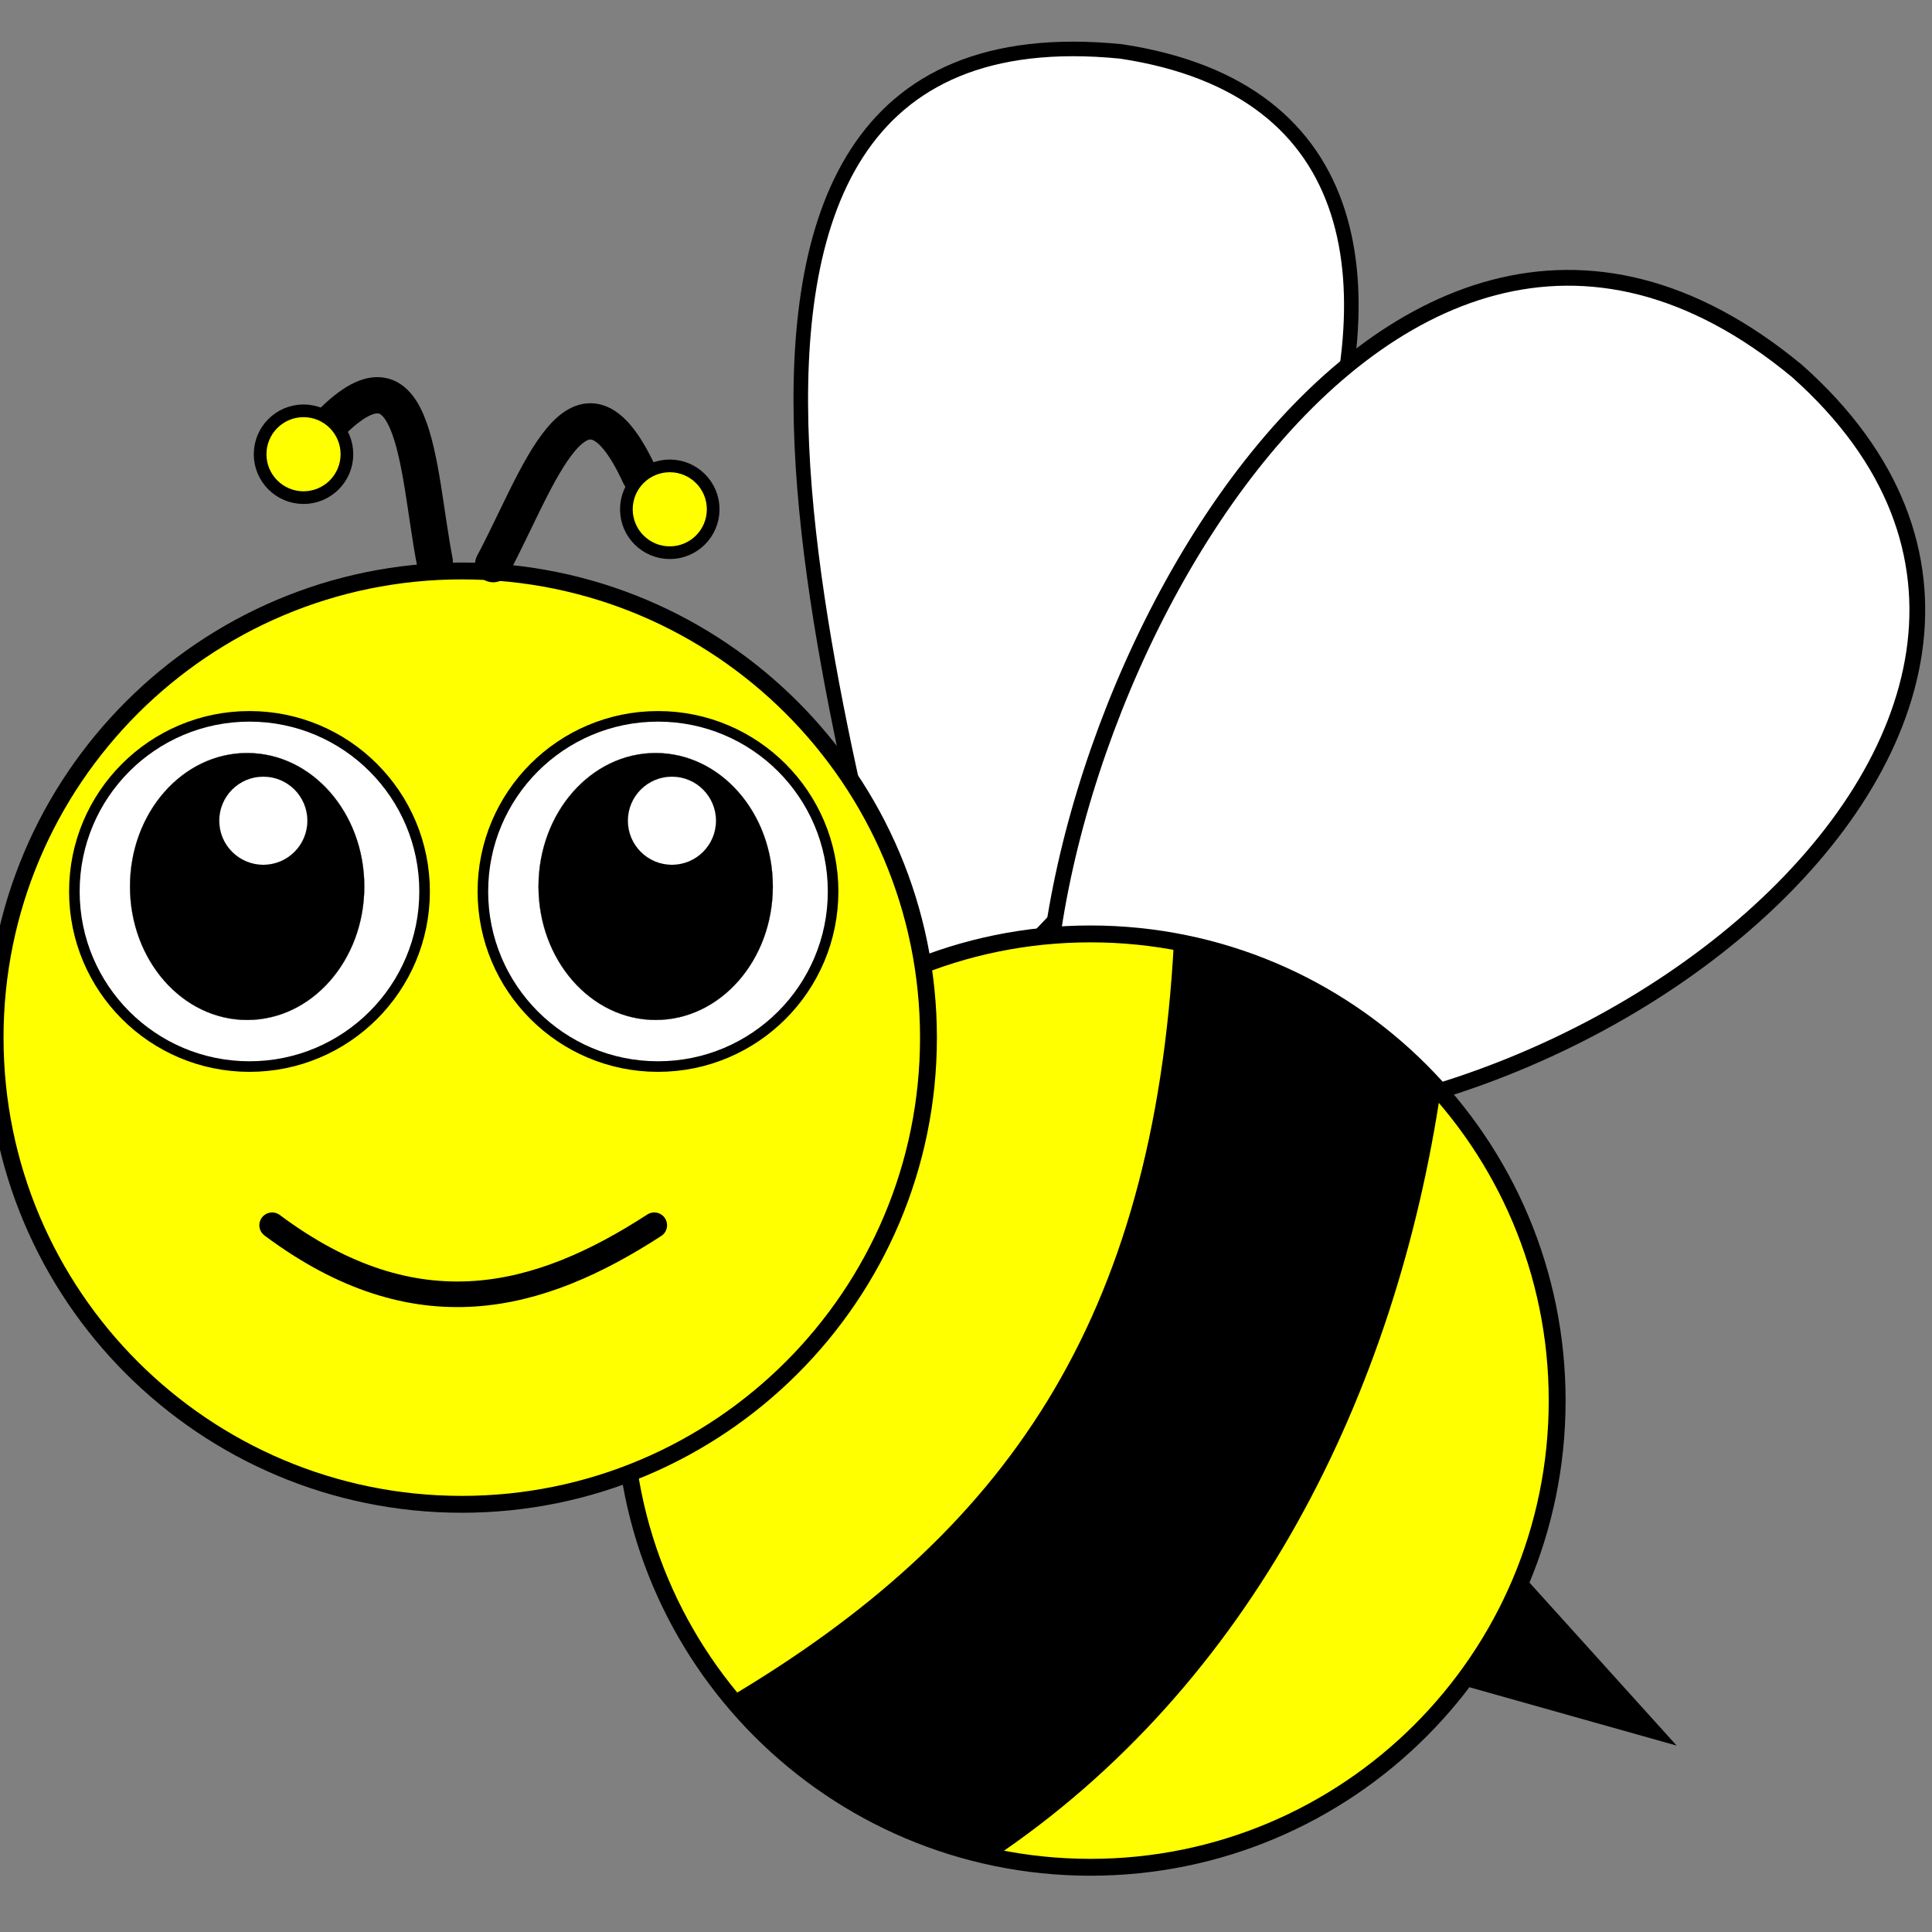 <?xml version="1.0" encoding="UTF-8" standalone="no"?>
<!-- Created with Inkscape (http://www.inkscape.org/) -->

<svg
   xmlns:dc="http://purl.org/dc/elements/1.1/"
   xmlns:cc="http://creativecommons.org/ns#"
   xmlns:rdf="http://www.w3.org/1999/02/22-rdf-syntax-ns#"
   xmlns:svg="http://www.w3.org/2000/svg"
   xmlns="http://www.w3.org/2000/svg"
   xmlns:sodipodi="http://sodipodi.sourceforge.net/DTD/sodipodi-0.dtd"
   xmlns:inkscape="http://www.inkscape.org/namespaces/inkscape"
   id="svg2848"
   sodipodi:docname="bee.svg"
   viewBox="0 0 200 200"
   version="1.1"
   inkscape:version="0.48.5 r10040"
   width="100%"
   height="100%">
  <rect x="0" y="0" width="200" height="200" fill="#808080" stroke="none"/>
  <defs
     id="defs36" />
  <title
     id="title6052">Projet logo jvne</title>
  <sodipodi:namedview
     id="base"
     bordercolor="#666666"
     inkscape:pageshadow="2"
     inkscape:window-y="0"
     pagecolor="#ffffff"
     inkscape:window-height="799"
     inkscape:window-maximized="0"
     inkscape:zoom="0.37751929"
     inkscape:window-x="148"
     showgrid="false"
     borderopacity="1.0"
     inkscape:current-layer="layer1"
     inkscape:cx="-195.46686"
     inkscape:cy="165.2563"
     inkscape:window-width="827"
     inkscape:pageopacity="0.0"
     inkscape:document-units="px" />
  <g
     id="layer1"
     inkscape:label="Calque 1"
     inkscape:groupmode="layer"
     transform="translate(-1735.9,139.11)">
    <g
       transform="matrix(0.873,0,0,0.873,1281.836,-219.201)"
       id="g15604">
      <path
         inkscape:connector-curvature="0"
         d="m 628.01,215.7 c -3.84,-26.07 -38.66,-124.21 25.04,-117.86 58.495,8.828 10.058,95.541 -25.037,117.86 z"
         style="fill:#ffffff;stroke:#000000;stroke-width:1.727px"
         sodipodi:nodetypes="ccc"
         id="path15606" />
      <path
         inkscape:connector-curvature="0"
         d="m 644.58,223.06 c -6.103,-42.361 38.267,-129 88.622,-87.33 46.841,41.658 -31.848,102.47 -88.622,87.33 z"
         style="fill:#ffffff;stroke:#000000;stroke-width:1.87px"
         sodipodi:nodetypes="ccc"
         id="path15608" />
      <path
         sodipodi:cx="296.6774"
         sodipodi:cy="-56.945683"
         transform="translate(352.75,314.77)"
         d="m 352.016,-56.946 c 0,30.563 -24.776,55.339 -55.339,55.339 -30.563,0 -55.339,-24.776 -55.339,-55.339 0,-30.563 24.776,-55.339 55.339,-55.339 30.563,0 55.339,24.776 55.339,55.339 z"
         sodipodi:type="arc"
         style="fill:#ffff00;stroke:#000000;stroke-width:2;stroke-linecap:round"
         sodipodi:ry="55.338791"
         sodipodi:rx="55.338791"
         id="path15610" />
      <path
         sodipodi:cx="296.6774"
         sodipodi:cy="-56.945683"
         transform="translate(278.2,271.73)"
         d="m 352.016,-56.946 c 0,30.563 -24.776,55.339 -55.339,55.339 -30.563,0 -55.339,-24.776 -55.339,-55.339 0,-30.563 24.776,-55.339 55.339,-55.339 30.563,0 55.339,24.776 55.339,55.339 z"
         sodipodi:type="arc"
         style="fill:#ffff00;stroke:#000000;stroke-width:2;stroke-linecap:round"
         sodipodi:ry="55.338791"
         sodipodi:rx="55.338791"
         id="path15612" />
      <path
         inkscape:connector-curvature="0"
         d="m 606.84,293.45 c 32.799,-19.489 50.587,-44.629 52.989,-90.154 8.563,1.199 20.342,6.255 30.707,17.192 -5.316,36.417 -22.452,70.825 -53.125,91.304 -9.808,-1.372 -23.264,-10.256 -30.571,-18.342 z"
         style="fill:#000000;stroke:#000000;stroke-width:1px"
         sodipodi:nodetypes="ccccc"
         id="path15614" />
      <g
         transform="matrix(1.253,0,0,1.253,76.995,-6.784)"
         id="g15616">
        <path
           sodipodi:cx="120"
           sodipodi:cy="592.36218"
           transform="matrix(0.29,0,0,0.29,381.12,-8.789)"
           d="m 177.143,592.362 c 0,31.559 -25.584,57.143 -57.143,57.143 -31.559,0 -57.143,-25.584 -57.143,-57.143 0,-31.559 25.584,-57.143 57.143,-57.143 31.559,0 57.143,25.584 57.143,57.143 z"
           sodipodi:type="arc"
           style="fill:#ffffff;stroke:#000000;stroke-width:3.45"
           sodipodi:ry="57.142857"
           sodipodi:rx="57.142857"
           id="path15618" />
        <path
           sodipodi:cx="120"
           sodipodi:cy="592.36218"
           transform="matrix(0.194,0,0,0.221,392.42,31.614)"
           d="m 177.143,592.362 c 0,31.559 -25.584,57.143 -57.143,57.143 -31.559,0 -57.143,-25.584 -57.143,-57.143 0,-31.559 25.584,-57.143 57.143,-57.143 31.559,0 57.143,25.584 57.143,57.143 z"
           sodipodi:type="arc"
           style="fill:#000000;stroke:#000000;stroke-width:0.1"
           sodipodi:ry="57.142857"
           sodipodi:rx="57.142857"
           id="path15620" />
        <path
           sodipodi:cx="120"
           sodipodi:cy="592.36218"
           transform="matrix(0.073,0,0,0.073,408.48,113.06)"
           d="m 177.143,592.362 c 0,31.559 -25.584,57.143 -57.143,57.143 -31.559,0 -57.143,-25.584 -57.143,-57.143 0,-31.559 25.584,-57.143 57.143,-57.143 31.559,0 57.143,25.584 57.143,57.143 z"
           sodipodi:type="arc"
           style="fill:#ffffff;stroke:#000000;stroke-width:0.1"
           sodipodi:ry="57.142857"
           sodipodi:rx="57.142857"
           id="path15622" />
        <path
           sodipodi:cx="120"
           sodipodi:cy="592.36218"
           transform="matrix(0.29,0,0,0.29,342.46,-8.789)"
           d="m 177.143,592.362 c 0,31.559 -25.584,57.143 -57.143,57.143 -31.559,0 -57.143,-25.584 -57.143,-57.143 0,-31.559 25.584,-57.143 57.143,-57.143 31.559,0 57.143,25.584 57.143,57.143 z"
           sodipodi:type="arc"
           style="fill:#ffffff;stroke:#000000;stroke-width:3.45"
           sodipodi:ry="57.142857"
           sodipodi:rx="57.142857"
           id="path15624" />
        <path
           sodipodi:cx="120"
           sodipodi:cy="592.36218"
           transform="matrix(0.194,0,0,0.221,353.76,31.614)"
           d="m 177.143,592.362 c 0,31.559 -25.584,57.143 -57.143,57.143 -31.559,0 -57.143,-25.584 -57.143,-57.143 0,-31.559 25.584,-57.143 57.143,-57.143 31.559,0 57.143,25.584 57.143,57.143 z"
           sodipodi:type="arc"
           style="fill:#000000;stroke:#000000;stroke-width:0.1"
           sodipodi:ry="57.142857"
           sodipodi:rx="57.142857"
           id="path15626" />
        <path
           sodipodi:cx="120"
           sodipodi:cy="592.36218"
           transform="matrix(0.073,0,0,0.073,369.81,113.06)"
           d="m 177.143,592.362 c 0,31.559 -25.584,57.143 -57.143,57.143 -31.559,0 -57.143,-25.584 -57.143,-57.143 0,-31.559 25.584,-57.143 57.143,-57.143 31.559,0 57.143,25.584 57.143,57.143 z"
           sodipodi:type="arc"
           style="fill:#ffffff;stroke:#000000;stroke-width:0.1"
           sodipodi:ry="57.142857"
           sodipodi:rx="57.142857"
           id="path15628" />
      </g>
      <path
         inkscape:connector-curvature="0"
         inkscape:export-xdpi="1256.7957"
         sodipodi:nodetypes="cc"
         inkscape:export-ydpi="1256.7957"
         d="m 552.39,237.03 c 17.1,12.773 31.599,8.896 45.313,0"
         style="fill:none;stroke:#000000;stroke-width:3.034px;stroke-linecap:round;stroke-linejoin:round"
         id="path15630" />
      <path
         inkscape:connector-curvature="0"
         d="m 571.67,158.33 c -2.138,-11.136 -2.114,-27.843 -13.482,-15.184"
         style="fill:none;stroke:#000000;stroke-width:4.3;stroke-linecap:round;stroke-linejoin:round"
         sodipodi:nodetypes="cc"
         id="path15632" />
      <path
         inkscape:connector-curvature="0"
         d="m 578.6,158.64 c 5.353,-9.996 10.298,-25.954 17.388,-10.488"
         style="fill:none;stroke:#000000;stroke-width:4.3;stroke-linecap:round;stroke-linejoin:round"
         sodipodi:nodetypes="cc"
         id="path15634" />
      <path
         sodipodi:cx="296.6774"
         sodipodi:cy="-56.945683"
         transform="matrix(0.093,0,0,0.093,528.52,150.9)"
         d="m 352.016,-56.946 c 0,30.563 -24.776,55.339 -55.339,55.339 -30.563,0 -55.339,-24.776 -55.339,-55.339 0,-30.563 24.776,-55.339 55.339,-55.339 30.563,0 55.339,24.776 55.339,55.339 z"
         sodipodi:type="arc"
         style="fill:#ffff00;stroke:#000000;stroke-width:16.167;stroke-linecap:round"
         sodipodi:ry="55.338791"
         sodipodi:rx="55.338791"
         id="path15636" />
      <path
         sodipodi:cx="296.6774"
         sodipodi:cy="-56.945683"
         transform="matrix(0.093,0,0,0.093,571.95,157.43)"
         d="m 352.016,-56.946 c 0,30.563 -24.776,55.339 -55.339,55.339 -30.563,0 -55.339,-24.776 -55.339,-55.339 0,-30.563 24.776,-55.339 55.339,-55.339 30.563,0 55.339,24.776 55.339,55.339 z"
         sodipodi:type="arc"
         style="fill:#ffff00;stroke:#000000;stroke-width:16.167;stroke-linecap:round"
         sodipodi:ry="55.338791"
         sodipodi:rx="55.338791"
         id="path15638" />
      <path
         inkscape:connector-curvature="0"
         d="m 693.92,291.69 25.017,7.044 -17.888,-19.81 -7.129,12.767 z"
         style="fill:#000000"
         id="path15640" />
    </g>
    <flowRoot
       id="flowRoot16409"
       xml:space="preserve"
       style="font-size:40px;fill:#000000;font-family:Bitstream Vera Sans"
       transform="translate(-28.751,-189.93)"><flowRegion
         id="flowRegion16411"><rect
           id="rect16413"
           y="1450.1"
           width="31.816"
           x="2280.1"
           height="41.537" /></flowRegion><flowPara
         id="flowPara16415">t</flowPara></flowRoot>  </g>
</svg>
